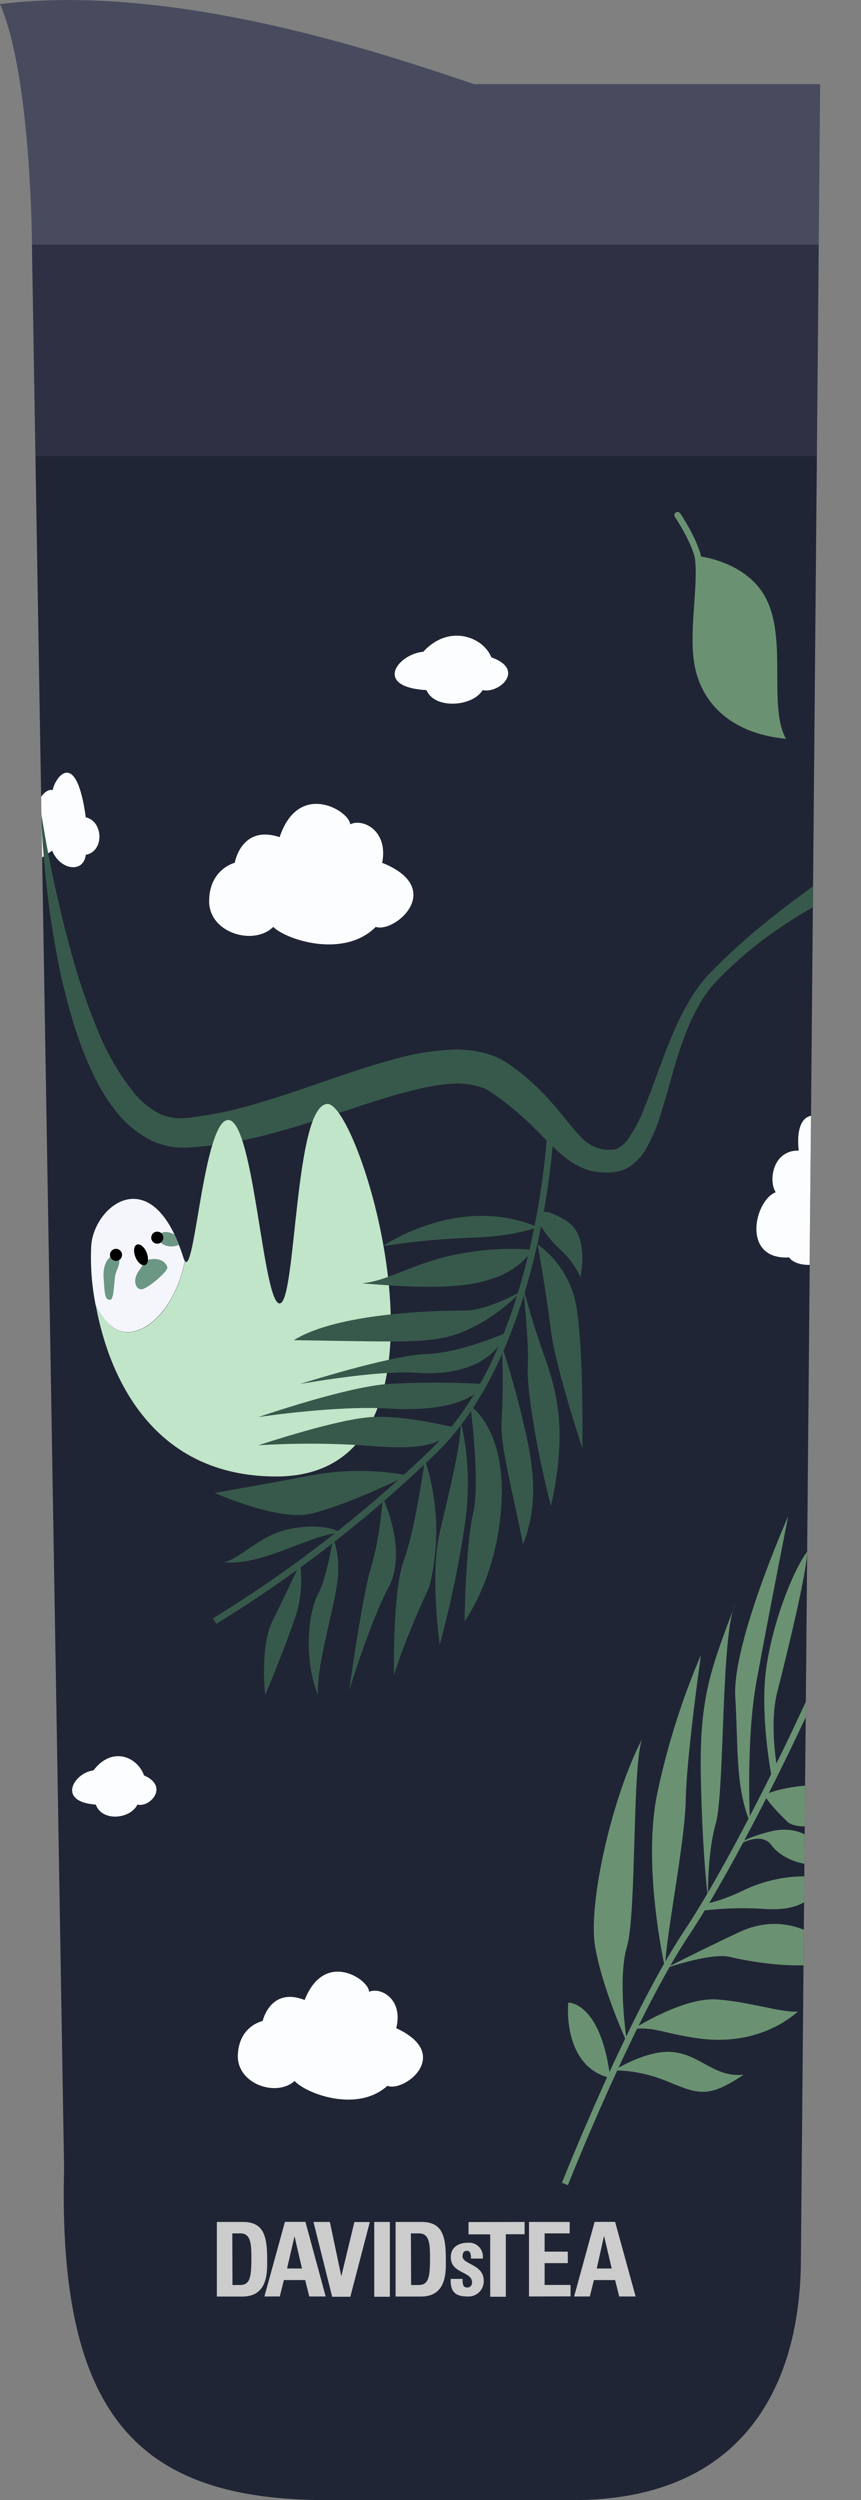 <svg xmlns="http://www.w3.org/2000/svg" xmlns:xlink="http://www.w3.org/1999/xlink" viewBox="0 0 209.96 609.58"><rect x="0" y="0" width="209.96" height="609.58" fill="#808080" stroke="none"/><defs><style>.cls-1{fill:#202535;}.cls-2{fill:#2d3143;}.cls-3{fill:#474b5d;}.cls-4{clip-path:url(#clip-path);}.cls-5{fill:#ccc;}.cls-6{fill:#fcfdfe;}.cls-7{fill:#6a9272;}.cls-10,.cls-14,.cls-8{fill:none;stroke-miterlimit:10;stroke-width:1.56px;}.cls-10,.cls-8{stroke:#6a9272;}.cls-8{stroke-linecap:round;}.cls-9{fill:#37594b;}.cls-11{fill:#f5f6fc;}.cls-12{fill:#c1e5c9;}.cls-13{fill:#6c9785;}.cls-14{stroke:#37594b;}</style><clipPath id="clip-path"><path class="cls-1" d="M8.64,111.14H199.2l-3.89,439.3c0,33.09-15.62,59.14-55.47,59.14H79.69c-45.74,0-65.63-20.23-64.06-80.94Z"/></clipPath></defs><title>sloth-tea-press</title><g id="Layer_2" data-name="Layer 2"><g id="Sloth_Tea_Press" data-name="Sloth Tea Press"><g id="Sloth_Tea_Press-2" data-name="Sloth Tea Press"><g id="Cap"><path class="cls-2" d="M199.66,59.58l-.46,51.56H8.64l-.83-50s0-.54,0-1.56Z"/><path class="cls-3" d="M200,20.52l-.34,39.06H7.8C7.7,51.78,6.92,16.89,0,1,43.75-4.48,96.88,14.27,115.63,20.52Z"/></g><path class="cls-1" d="M8.64,111.14H199.2l-3.89,439.3c0,33.09-15.62,59.14-55.47,59.14H79.69c-45.74,0-65.63-20.23-64.06-80.94Z"/><g class="cls-4"><path class="cls-5" d="M52.88,541.76h6.35c5,0,5.92,3.32,5.92,9,0,2.79.42,9.19-6.06,9.19H52.88Zm3.81,15.38h1.84c2.33,0,2.77-1.73,2.77-6.29,0-3.36,0-6.3-2.65-6.3h-2Z"/><path class="cls-5" d="M64.48,559.93l5-18.19h5l4.94,18.19h-4l-1-4H69.23l-1,4Zm7.34-14.68h0L70,553.11h3.64Z"/><path class="cls-5" d="M76.44,541.76h4L83.23,555h0l3.19-13.22h3.76L85.43,560H81Z"/><path class="cls-5" d="M91.26,559.93V541.76h3.81V560H91.26Z"/><path class="cls-5" d="M96.45,541.76h6.35c5,0,5.92,3.32,5.92,9,0,2.79.43,9.19-6.06,9.19H96.47l0-18.17Zm3.8,15.38h1.83c2.34,0,2.78-1.73,2.78-6.29,0-3.36,0-6.3-2.66-6.3h-2Z"/><path class="cls-5" d="M127.93,541.76v3h-4.58V560h-3.81V544.79h-5.29v-3Z"/><path class="cls-5" d="M129,559.93V541.76h9.92v2.79h-6.11V549h5.65v2.8h-5.65v5.32h6.32v2.79Z"/><path class="cls-5" d="M140,559.93l5-18.19h5L155,559.93h-4l-1-4h-5.17l-1,4Zm7.32-14.68h-.05l-1.74,7.86h3.64Z"/><path class="cls-5" d="M112.82,555.63a4.53,4.53,0,0,0,.14,1.53c.17.41.47.59,1.05.59a1.15,1.15,0,0,0,1.09-1.29c0-2.67-5.17-2.08-5.17-6.09,0-2.71,2.24-3.54,4.15-3.54a3.37,3.37,0,0,1,3.64,3.86h-2.89a2.71,2.71,0,0,0-.29-1.61.88.88,0,0,0-.75-.28c-.65,0-1,.5-1,1.35,0,2,5.17,1.9,5.17,5.94a3.7,3.7,0,0,1-3.95,3.84c-2.55,0-4.27-.78-4.1-4.29h2.91Z"/><path class="cls-6" d="M57.25,210.36S51,211.92,51,219.74,61.94,230.67,66.63,226c3.12,3.12,17.19,7.81,25,0,4.69,1.56,17.19-9.38,1.56-15.63,1.56-7.81-4.69-10.94-7.81-9.37,0-3.13-12.5-10.94-17.19,3.12C58.82,201,57.25,210.36,57.25,210.36Z"/><path class="cls-6" d="M64.05,492.77S58.32,493.89,58,501s9.38,10.41,13.84,6.39c2.68,3,15.19,7.88,22.63,1.18,4.16,1.64,16-7.67,2.15-14.06,1.78-7-3.73-10.12-6.63-8.86.15-2.82-10.79-10.48-15.7,2C65.91,484.36,64.05,492.77,64.05,492.77Z"/><path class="cls-6" d="M10,194.34s1.29-2.08,2.85-1.69c.52-3,5.73-10.54,8.07,6.64,4.3.92,4.56,8.34,0,9.12-.52,4.56-6.25,3.78-8.2-1l-2.48,1.68Z"/><path class="cls-6" d="M104,168.27c2,4.79,11.33,4,13.68,0,4.1.88,10.54-5,2.14-8-2-5-10.35-8.2-16.6-1.36C97,159.48,90.93,167.5,104,168.27Z"/><path class="cls-6" d="M23.36,440c1.52,4.25,8.41,3.55,10.15,0,3.05.78,7.83-4.43,1.6-7.12-1.53-4.42-7.69-7.29-12.33-1.21C18.14,432.19,13.65,439.31,23.36,440Z"/><path class="cls-6" d="M197.77,272.08s-3.89.13-3,8.46c-6.38-.13-7.42,7.43-5.6,10.16-5.21,1.95-8.46,16.54,3.26,15.89,1.43,2,5,1.82,5,1.82Z"/><g id="Single_Leaf" data-name="Single Leaf"><path class="cls-7" d="M169.4,135.49s13,.91,17.71,11.07.26,25.91,4.56,33.59c-14.33-1.43-20.71-9.5-22.27-17.83S170.44,142.78,169.4,135.49Z"/><path class="cls-8" d="M165.23,125.6s4.89,7.27,5.15,11.52"/></g><path class="cls-9" d="M10,197.86a303.19,303.19,0,0,0,7.88,36.2,148.66,148.66,0,0,0,6,17.27,59.5,59.5,0,0,0,8.87,15.22,20,20,0,0,0,6.15,5,11.59,11.59,0,0,0,3.4,1,10.22,10.22,0,0,0,1.75.11c.31,0,.55,0,.91-.05l1.09-.09a93.69,93.69,0,0,0,17.43-3.73c11.64-3.37,23-8.19,35.57-11.29A59.69,59.69,0,0,1,109,256a27.15,27.15,0,0,1,10.84,1.27,18.34,18.34,0,0,1,2.72,1.23c.44.23.86.51,1.29.78l1,.73a48.44,48.44,0,0,1,3.91,3.07,60.38,60.38,0,0,1,6.84,7c2.08,2.42,3.93,4.94,5.83,6.9a9.66,9.66,0,0,0,6.19,3.35c.31,0,.61,0,.92,0s.7,0,.87,0a3.31,3.31,0,0,0,1.27-.35,7.42,7.42,0,0,0,2.53-2.32,36.82,36.82,0,0,0,4-7.72c2.27-5.64,4.22-11.6,6.66-17.4a68.62,68.62,0,0,1,4.21-8.51,39,39,0,0,1,2.68-4,36.79,36.79,0,0,1,3.19-3.58,152.35,152.35,0,0,1,14-12.53c4.93-3.92,9.91-7.61,15.2-11.28l2.61,4.8a98.77,98.77,0,0,0-15.9,9,96.15,96.15,0,0,0-14.1,11.73c-4.38,4.16-7.06,9.67-9.15,15.39s-3.51,11.73-5.39,17.76a39.12,39.12,0,0,1-3.86,9.08,12.64,12.64,0,0,1-4,4.15,8.79,8.79,0,0,1-3.1,1.16c-.59.11-1,.12-1.44.17s-.93,0-1.4,0a14.09,14.09,0,0,1-5.67-1.23,19.6,19.6,0,0,1-4.63-3c-2.65-2.26-4.73-4.56-6.88-6.66a77,77,0,0,0-6.56-5.82c-1.14-.89-2.29-1.76-3.48-2.56l-.88-.59c-.24-.14-.46-.29-.7-.41A10.53,10.53,0,0,0,117,265a19,19,0,0,0-7.5-.71,54.23,54.23,0,0,0-8.45,1.46c-5.75,1.38-11.55,3.37-17.42,5.3s-11.84,3.87-18,5.48a100.92,100.92,0,0,1-19,3.22l-1.23.06c-.41,0-.94,0-1.41,0a17.28,17.28,0,0,1-2.87-.33,18.68,18.68,0,0,1-5.34-2,26.12,26.12,0,0,1-7.87-7,47.72,47.72,0,0,1-5.12-8.45,84.7,84.7,0,0,1-3.66-8.88A142.66,142.66,0,0,1,14.29,235c-1.22-6.14-2.19-12.31-2.87-18.5S10.2,204.07,10,197.86Z"/><g id="Leaf"><path class="cls-10" d="M137.76,532.5s16.15-40.89,29.69-61.2,35.94-67.19,40.1-81.25"/><path class="cls-7" d="M138.57,488.29s7.9-.3,10.25,18.36C140.23,504.7,138.09,495.42,138.57,488.29Z"/><path class="cls-7" d="M149.64,504.86s8.47-5.44,15-4.46,9.67,6.15,16.7,5.47c-8.3,5.47-10.55,5-18.26,1.76S149.64,504.86,149.64,504.86Z"/><path class="cls-7" d="M154.47,494.68s12.13-7.76,20.33-7.17,15.83,3.32,19.83,2.93c-6.84,5.86-15.72,7.81-24.51,6.54S160.12,494.23,154.47,494.68Z"/><path class="cls-7" d="M162.19,479.94s11.25-3.95,15.94-2.78,20.89,4.06,27.14-.22c-6.64-6.81-15.43-10.33-25-5.84S162.19,479.94,162.19,479.94Z"/><path class="cls-7" d="M152.89,498s-2.39-15.34,0-23.43,1.21-44.63,3.75-50.68c-7.42,14.26-13.28,40.22-11.52,50.68S152.89,498,152.89,498Z"/><path class="cls-7" d="M162.19,479.94s-5.55-24.27-2-42.23a180,180,0,0,1,10.74-34.18s-3.52,24.8-3.71,35.35S162.26,472.56,162.19,479.94Z"/><path class="cls-7" d="M172.66,463s-.32-10.6,1.89-18.41,1.23-46.48,4.75-53.51c-5.67,15.23-8.79,22.26-8.4,42S172.66,463,172.66,463Z"/><path class="cls-7" d="M182.9,444.39s-1.06-20,1.57-34.42,7.72-40.23,7.72-40.23-13.67,30.86-12.89,43.94S179.29,435.26,182.9,444.39Z"/><path class="cls-7" d="M189.55,431.31s-2.05-10.79,0-18.8,7.24-29.1,7.28-34.18c-4.06,5.47-9.53,20.51-10.31,31.64s1.76,23.9,1.76,23.9"/><path class="cls-7" d="M171.9,464.21s3.49-.44,9.45-3.32,13.18-4,18.65-3.07c-.78,5.47-5.57,8.21-13.63,7.62a81.36,81.36,0,0,0-15.5.48Z"/><path class="cls-7" d="M180,449.86s5.55-3.46,8.09,0,8.39,5.62,13.86,4.64c-.78-5.08-6.63-9.79-13.86-8S180,449.86,180,449.86Z"/><path class="cls-7" d="M186.37,437.66s3.17-1.7,10-2.29S210,441.73,210,441.73s-12.5,5.84-17.77,2.66C187.3,439.66,186.37,437.66,186.37,437.66Z"/></g><g id="Sloth"><path class="cls-11" d="M45.06,307.41h0c-1.86,9.5-7.45,16.77-13.42,17.36-3.75.38-6.5-3-8.3-6.5a58.9,58.9,0,0,1-1.07-14.84c.89-9,12.59-18.52,20.28-2.42.37.78.73,1.61,1.07,2.51s.76,2,1.1,3.11A2.7,2.7,0,0,0,45.06,307.41Z"/><path class="cls-12" d="M67.37,360c-30.23,0-40.85-24.45-44-41.69,1.8,3.47,4.55,6.88,8.3,6.5,6-.59,11.56-7.86,13.42-17.36,2.41,3.71,4.63-34.54,10.6-34.37,6.25.2,8.4,44.73,12.5,44.73s3.53-48.64,11.71-48.64S116,360,67.37,360Z"/><path class="cls-13" d="M27.6,306s-2.6,1-2.34,5.44.39,5.47,1.56,5.47.85-4.95,1.47-6.64S30.08,306.51,27.6,306Z"/><path class="cls-13" d="M43.62,303.53a4.83,4.83,0,0,1-2.6.32,3.53,3.53,0,0,1-2.68-2.08c.69-1.69,2.55-1.67,4.21-.75C42.92,301.8,43.28,302.63,43.62,303.53Z"/><path class="cls-13" d="M34.89,307.53s.68,0-1,2.3-.81,4.55.57,4.55S41,310,40.81,309,39,306,34.89,307.53Z"/><circle cx="28.29" cy="305.96" r="1.47"/><ellipse cx="34.38" cy="305.96" rx="1.47" ry="2.69" transform="translate(-112.1 35.15) rotate(-22)"/><circle cx="38.35" cy="301.77" r="1.47"/></g><g id="Leaf_2" data-name="Leaf 2"><path class="cls-14" d="M134.35,274.16s-2.06,53.91-28.62,79.69a310.88,310.88,0,0,1-53.39,41.41"/><path class="cls-9" d="M131.1,299.19s-5.58,2.32-16.13,2.58a182.07,182.07,0,0,0-21.62,2.08S111.82,291,131.1,299.19Z"/><path class="cls-9" d="M131.34,298a27.57,27.57,0,0,0,5.38,6.78,20.17,20.17,0,0,1,4.82,6.61s2.21-9.86-3-13.39-6.77-2.36-6.77-2.36Z"/><path class="cls-9" d="M129.9,304.79s-6.81-1.07-17.67.88-17.31,6.65-24,7.23C109.57,314.66,122.68,314.45,129.9,304.79Z"/><path class="cls-9" d="M131.1,303.43a23.39,23.39,0,0,1,9.53,15.72c1.75,10.94,1.37,34,1.37,34s-6.69-20.51-7.65-28.72S131.1,303.43,131.1,303.43Z"/><path class="cls-9" d="M127.25,314.75s-8.11,4.79-14,4.79-30.66.39-41.6,7.23c28.71.39,34.57,1,42.38-2.54A44.4,44.4,0,0,0,127.25,314.75Z"/><path class="cls-9" d="M127.55,313.75s1.75,7.16,4.87,15.95,6.21,18.36,1.93,37.5c-3.49-13.48-6-28.91-5.64-34.18S127.55,313.75,127.55,313.75Z"/><path class="cls-9" d="M123.81,324.79s-11.31,5.1-19.9,5.36-30.73,7.3-30.73,7.3,18.75-3.4,28.38-2.74S119.78,333,123.81,324.79Z"/><path class="cls-9" d="M122.38,328.28s2.18,6,4.87,17,4.41,20.83.3,31.25c-3.85-18.75-5.7-25-5.17-31A171.13,171.13,0,0,0,122.38,328.28Z"/><path class="cls-9" d="M117.94,337.45a205.65,205.65,0,0,0-23.41,0c-10.42.78-31.51,8.07-31.51,8.07s18.75-2.87,31.77-2.08S115.84,341.48,117.94,337.45Z"/><path class="cls-9" d="M114.71,342.84s8.53,5.28,7.58,23.51-9,28.91-9,28.91.26-18.57,2.08-26.21S114.71,342.84,114.71,342.84Z"/><path class="cls-9" d="M110.91,348.1s-12-3.1-20.43-2.58S63,352.4,63,352.4a200.29,200.29,0,0,1,25.26,0C99.74,353.33,107.11,353.36,110.91,348.1Z"/><path class="cls-9" d="M112.23,346.39s3.4,10.85,1,26.21a257.87,257.87,0,0,1-6,28.39s-2.4-16.84,0-27.3S112.82,350.9,112.23,346.39Z"/><path class="cls-9" d="M99.47,359.74a64.79,64.79,0,0,0-23.69,0C63,362.19,52.34,364,52.34,364S68,371,75.9,369.05,92.94,362.77,99.47,359.74Z"/><path class="cls-9" d="M103.6,355.9a55.69,55.69,0,0,1,1.09,31c-6.77,14.59-8.6,21.62-8.6,21.62s-.41-20.57,2.4-28.13S103.6,355.9,103.6,355.9Z"/><path class="cls-9" d="M93.35,365.18s6.13,12.89,1.44,21.74-9.63,25.27-9.63,25.27,3.1-22.7,5.32-30S93.35,365.18,93.35,365.18Z"/><path class="cls-9" d="M83.08,373.69s-3.26-2.39-11.4-1.09-12.3,7-17,8.34C64.32,381.72,75.28,374.25,83.08,373.69Z"/><path class="cls-9" d="M81.22,375.16s2.18,4.34.81,12.16-4.88,19.53-4.49,26c-3.71-9.37-2.21-20.5,0-24.61S81.22,375.16,81.22,375.16Z"/><path class="cls-9" d="M73.18,381.26a29.15,29.15,0,0,1-1.5,14c-2.73,7.88-7,18-7,18s-1.37-11.65,1.76-18S73.18,381.26,73.18,381.26Z"/></g></g></g></g></g></svg>